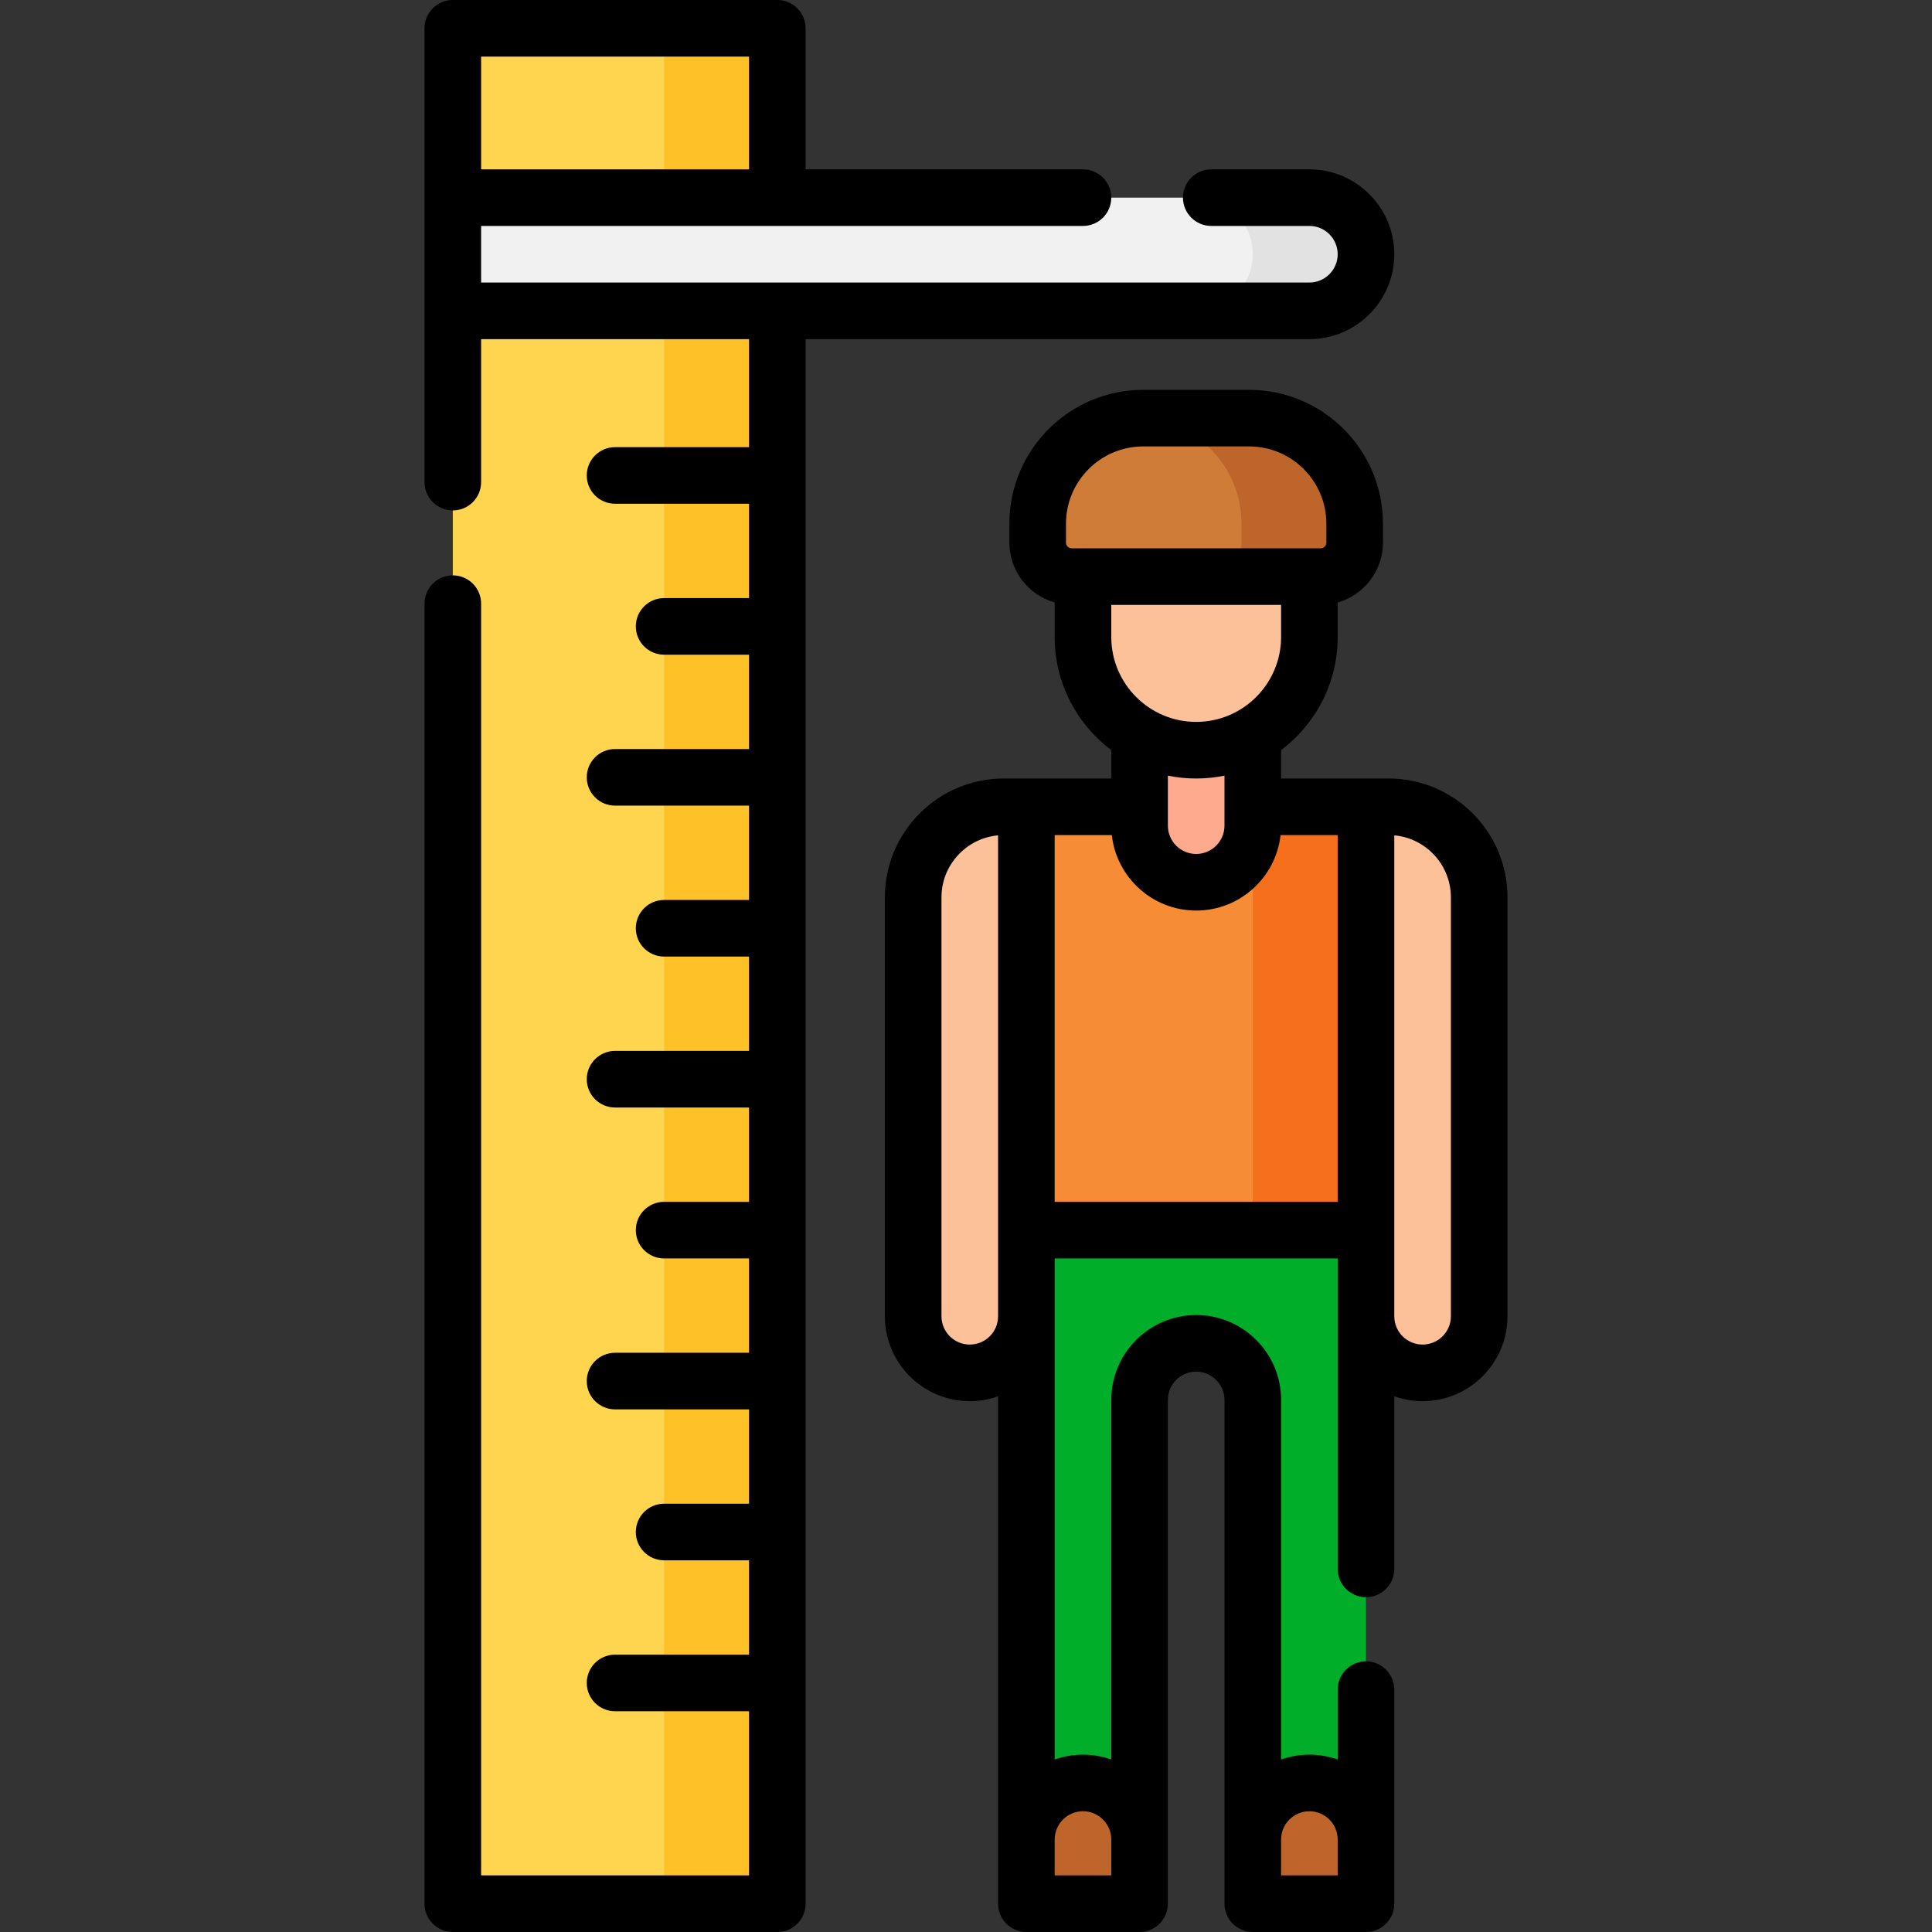 <svg xmlns="http://www.w3.org/2000/svg" version="1.1"
    xmlns:xlink="http://www.w3.org/1999/xlink"
    xmlns:svgjs="http://svgjs.com/svgjs" width="512" height="512" x="0" y="0" viewBox="0 0 512 512" style="enable-background:new 0 0 512 512" xml:space="preserve" class="">
    <rect x="0" y="0" width="512" height="512" fill="#333333" stroke="none"/>
    <g>
        <g xmlns="http://www.w3.org/2000/svg">
            <path d="m120 7.5h86v497h-86z" fill="#ffd54f" data-original="#ffd54f" class=""></path>
            <path d="m176 7.5h30v497h-30z" fill="#ffc128" data-original="#ffc128" class=""></path>
            <path d="m347 82.377h-227v-30h227c8.284 0 15 6.716 15 15 0 8.284-6.716 15-15 15z" fill="#f1f1f1" data-original="#f1f1f1"></path>
            <path d="m347 52.377h-30c8.284 0 15 6.716 15 15s-6.716 15-15 15h30c8.284 0 15-6.716 15-15s-6.716-15-15-15z" fill="#e2e2e2" data-original="#e2e2e2" class=""></path>
            <path d="m257 363.823c-8.284 0-15-6.716-15-15v-111.014c0-13.255 10.745-24 24-24h6v135.014c0 8.284-6.716 15-15 15z" fill="#fdc19a" data-original="#fdc19a" class=""></path>
            <path d="m377 363.823c8.284 0 15-6.716 15-15v-111.014c0-13.255-10.745-24-24-24h-6v135.014c0 8.284 6.716 15 15 15z" fill="#fdc19a" data-original="#fdc19a" class=""></path>
            <path d="m272 213.809h90v112.191h-90z" fill="#f68d36" transform="matrix(-1 0 0 -1 634 539.809)" data-original="#f68d36" class=""></path>
            <path d="m332 213.809h30v112.191h-30z" fill="#f66f1c" data-original="#f66f1c" class=""></path>
            <path d="m272 326v165.5h30v-120.5c0-8.284 6.716-15 15-15 8.284 0 15 6.716 15 15v120.5h30v-165.5z" fill="#00ae2a" data-original="#2accf4" class=""></path>
            <path d="m317 233.809c8.284 0 15-6.716 15-15v-35h-30v35c0 8.284 6.716 15 15 15z" fill="#fdaa8e" data-original="#fdaa8e" class=""></path>
            <path d="m317 198.809c16.569 0 30-13.431 30-30v-16c0-16.569-13.431-30-30-30-16.569 0-30 13.431-30 30v16c0 16.569 13.431 30 30 30z" fill="#fdc19a" data-original="#fdc19a" class=""></path>
            <path d="m332 504.5h30v-17c0-8.284-6.716-15-15-15-8.284 0-15 6.716-15 15z" fill="#be652b" data-original="#be652b" class=""></path>
            <path d="m272 504.5h30v-17c0-8.284-6.716-15-15-15-8.284 0-15 6.716-15 15z" fill="#be652b" data-original="#be652b" class=""></path>
            <path d="m349.983 152.809h-65.967c-4.98 0-9.017-4.037-9.017-9.017v-5.022c0-15.443 12.519-27.962 27.962-27.962h28.076c15.443 0 27.962 12.519 27.962 27.962v5.022c.001 4.98-4.036 9.017-9.016 9.017z" fill="#cf7c38" data-original="#cf7c38"></path>
            <path d="m331.038 110.809h-28.076c-.323 0-.642.013-.962.024 14.997.508 27 12.817 27 27.937v5.022c0 4.98-4.037 9.017-9.017 9.017h30c4.98 0 9.017-4.037 9.017-9.017v-5.022c0-15.442-12.519-27.961-27.962-27.961z" fill="#be652b" data-original="#be652b" class=""></path>
            <g>
                <path d="m347 89.877c12.406 0 22.5-10.093 22.5-22.5s-10.094-22.5-22.5-22.5h-26c-4.143 0-7.5 3.358-7.5 7.5s3.357 7.5 7.5 7.5h26c4.136 0 7.5 3.364 7.5 7.5s-3.364 7.5-7.5 7.5h-219.5v-15h78.442c.02 0 .039.003.058.003s.039-.003.058-.003h80.942c4.143 0 7.5-3.358 7.5-7.5s-3.357-7.5-7.5-7.5h-73.5v-37.377c0-4.142-3.357-7.5-7.5-7.5h-86c-4.143 0-7.5 3.358-7.5 7.5v120.269c0 4.142 3.357 7.5 7.5 7.5s7.5-3.358 7.5-7.5v-37.892h71v28.623h-35.5c-4.143 0-7.5 3.358-7.5 7.5s3.357 7.5 7.5 7.5h35.5v25h-22.5c-4.143 0-7.5 3.358-7.5 7.5s3.357 7.5 7.5 7.5h22.5v25h-35.5c-4.143 0-7.5 3.358-7.5 7.5s3.357 7.5 7.5 7.5h35.5v25h-22.5c-4.143 0-7.5 3.358-7.5 7.5s3.357 7.5 7.5 7.5h22.5v25h-35.5c-4.143 0-7.5 3.358-7.5 7.5s3.357 7.5 7.5 7.5h35.5v25h-22.5c-4.143 0-7.5 3.358-7.5 7.5s3.357 7.5 7.5 7.5h22.5v25h-35.5c-4.143 0-7.5 3.358-7.5 7.5s3.357 7.5 7.5 7.5h35.5v25h-22.5c-4.143 0-7.5 3.358-7.5 7.5s3.357 7.5 7.5 7.5h22.5v25h-35.5c-4.143 0-7.5 3.358-7.5 7.5s3.357 7.5 7.5 7.5h35.5v43.5h-71v-337.026c0-4.142-3.357-7.5-7.5-7.5s-7.5 3.358-7.5 7.5v344.526c0 4.142 3.357 7.5 7.5 7.5h86c4.143 0 7.5-3.358 7.5-7.5v-414.623zm-148.5-74.877v29.877h-71v-29.877z" fill="#000000" data-original="#000000" class=""></path>
                <path d="m368 206.309h-6c-.007 0-.013.001-.019.001h-22.481v-7.52c9.102-6.849 15-17.737 15-29.98v-9.144c6.916-1.971 12-8.333 12-15.873v-5.021c0-19.554-15.908-35.462-35.462-35.462h-28.076c-19.554 0-35.462 15.908-35.462 35.462v5.021c0 7.54 5.084 13.902 12 15.873v9.144c0 12.242 5.898 23.131 15 29.98v7.52h-22.481c-.007 0-.013-.001-.019-.001h-6c-17.369 0-31.5 14.131-31.5 31.5v111.014c0 12.407 10.094 22.5 22.5 22.5 2.629 0 5.153-.458 7.5-1.29v134.467c0 4.142 3.357 7.5 7.5 7.5h30c4.143 0 7.5-3.358 7.5-7.5v-133.5c0-4.136 3.364-7.5 7.5-7.5 2 0 3.877.779 5.307 2.214 1.414 1.409 2.193 3.286 2.193 5.286v133.5c0 4.142 3.357 7.5 7.5 7.5h30c4.143 0 7.5-3.358 7.5-7.5v-56.731c0-4.142-3.357-7.5-7.5-7.5s-7.5 3.358-7.5 7.5v18.521c-2.347-.833-4.871-1.29-7.5-1.29s-5.153.458-7.5 1.29v-95.29c0-6.018-2.347-11.67-6.588-15.894-4.244-4.26-9.896-6.606-15.912-6.606-12.406 0-22.5 10.093-22.5 22.5v95.29c-2.347-.833-4.871-1.29-7.5-1.29s-5.153.458-7.5 1.29v-132.79h75v82.269c0 4.142 3.357 7.5 7.5 7.5s7.5-3.358 7.5-7.5v-45.736c2.347.833 4.871 1.29 7.5 1.29 12.406 0 22.5-10.093 22.5-22.5v-111.014c0-17.369-14.131-31.5-31.5-31.5zm-21 273.691c4.136 0 7.5 3.364 7.5 7.5v9.5h-15v-9.5c0-4.136 3.364-7.5 7.5-7.5zm-30-288.69c-12.406 0-22.5-10.093-22.5-22.5v-8.501h45v8.501c0 12.407-10.094 22.5-22.5 22.5zm-34.5-52.539c0-11.283 9.179-20.462 20.462-20.462h28.076c11.283 0 20.462 9.179 20.462 20.462v5.021c0 .836-.681 1.517-1.517 1.517h-65.967c-.836 0-1.517-.68-1.517-1.517v-5.021zm34.5 67.539c2.568 0 5.076-.261 7.5-.755v13.255c0 4.136-3.364 7.5-7.5 7.5s-7.5-3.364-7.5-7.5v-13.255c2.424.494 4.932.755 7.5.755zm-60 150.013c-4.136 0-7.5-3.364-7.5-7.5v-111.014c0-8.593 6.602-15.672 15-16.433v127.446c0 4.136-3.364 7.501-7.5 7.501zm30 123.677c4.136 0 7.5 3.364 7.5 7.5v9.5h-15v-9.5c0-4.136 3.364-7.5 7.5-7.5zm-7.5-161.5v-97.19h15.142c1.248 11.234 10.797 20 22.358 20s21.11-8.766 22.358-20h15.142v97.19zm105 30.323c0 4.136-3.364 7.5-7.5 7.5s-7.5-3.364-7.5-7.5v-127.447c8.398.76 15 7.84 15 16.433z" fill="#000000" data-original="#000000" class=""></path>
            </g>
        </g>
    </g>
</svg>